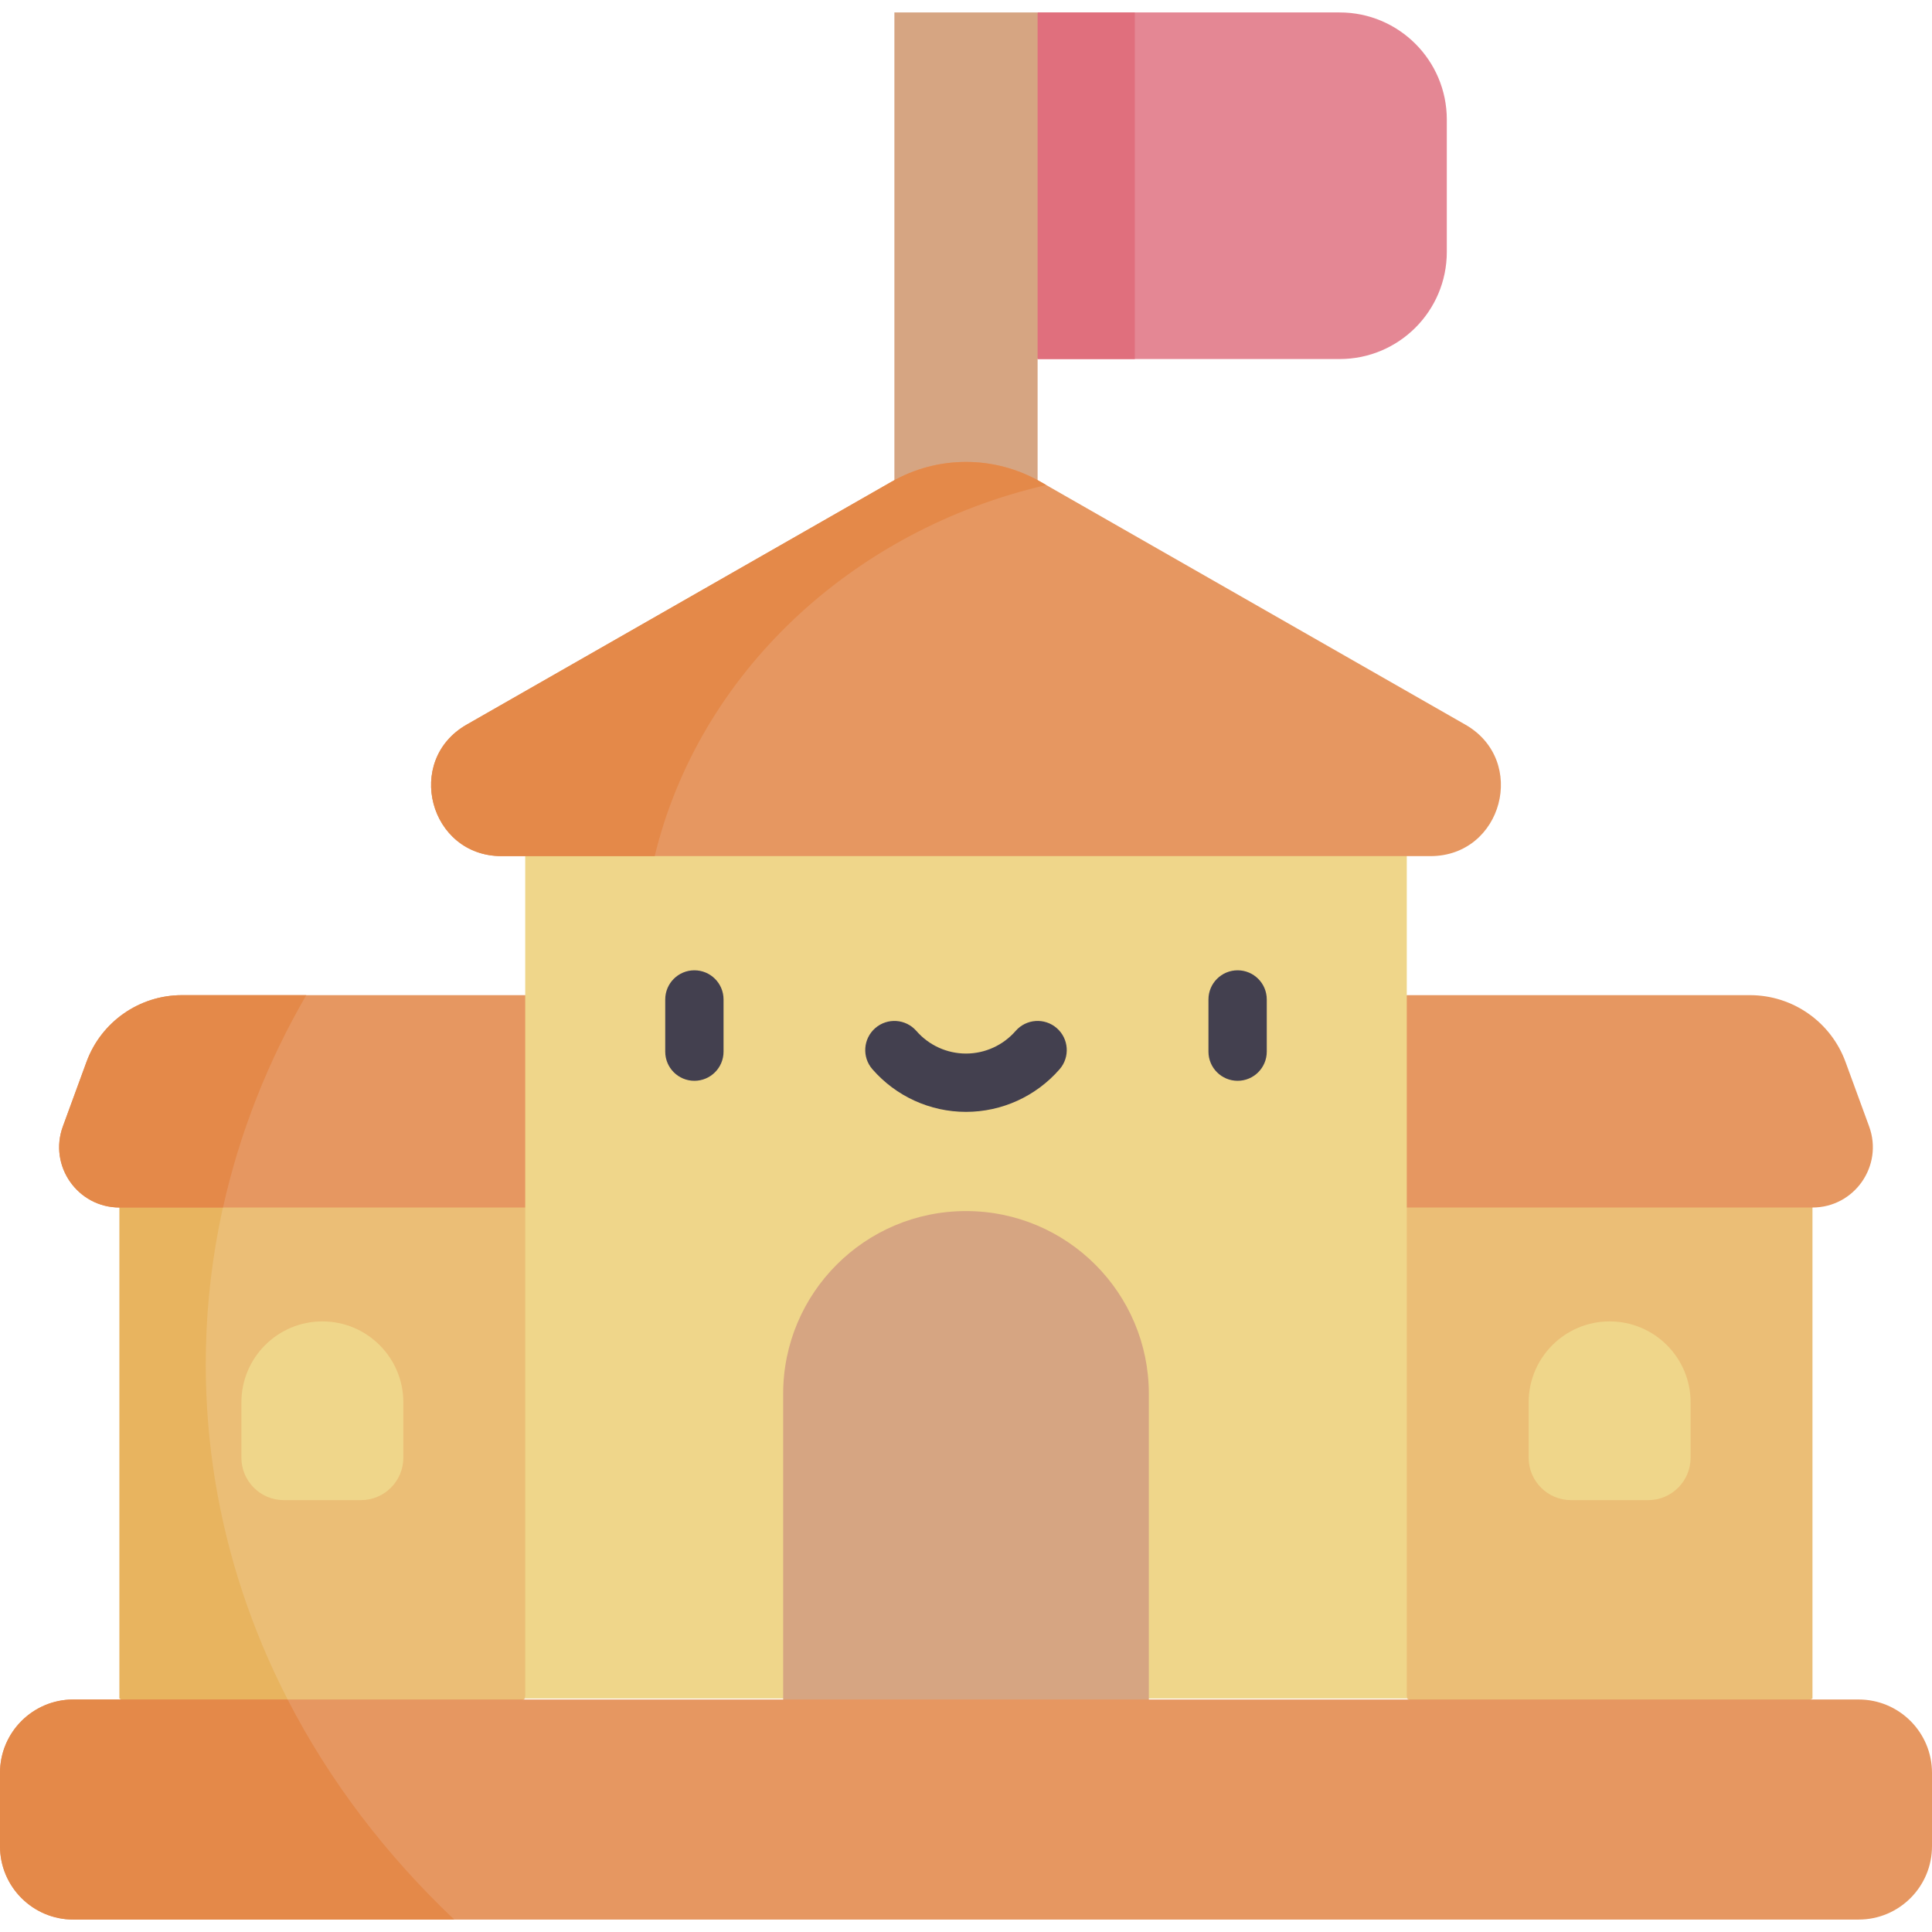 <svg id="Capa_1" enable-background="new 0 0 497 497" height="512" viewBox="0 0 497 497" width="512" xmlns="http://www.w3.org/2000/svg"><g><path d="m344.621 3.2h-77.7l-18.421 44.58 18.421 44.581h77.7c15.224 0 27.566-12.342 27.566-27.566v-34.029c0-15.224-12.342-27.566-27.566-27.566z" fill="#e48794"/><path d="m291.921 3.2h-25l-18.421 44.581 18.421 44.58h25z" fill="#e06f7d"/><path d="m230.079 3.2h36.842v143.033h-36.842z" fill="#d6a582"/><path d="m30.747 436.932 52.182 28.563 52.181-28.563 20-153.618h-124.363z" fill="#ebbe76"/><path d="m466.253 436.932-52.182 28.563-52.181-28.563-20-153.618h124.363z" fill="#ebbe76"/><path d="m52.929 350.98c0-23.672 4.472-46.43 12.713-67.666h-34.895v153.618l52.182 28.563 6.248-3.419c-22.967-32.245-36.248-70.311-36.248-111.096z" fill="#e8b45f"/><path d="m46.827 256c-10.985 0-20.802 6.86-24.579 17.176l-6.076 16.596c-3.708 10.128 3.789 20.857 14.575 20.857h124.363v-54.629z" fill="#e69761"/><path d="m450.173 256c10.985 0 20.802 6.86 24.579 17.176l6.076 16.596c3.708 10.128-3.789 20.857-14.575 20.857h-124.363v-54.629z" fill="#e69761"/><path d="m135.11 198.152h226.78v238.78h-226.78z" fill="#efd68a"/><path d="m376.957 186.413-109.334-62.504c-11.849-6.774-26.398-6.774-38.247 0l-109.334 62.504c-16.116 9.213-9.578 33.822 8.985 33.822h238.943c18.566 0 25.103-24.609 8.987-33.822z" fill="#e69761"/><path d="m82.929 339.926c-11.505 0-20.831 9.326-20.831 20.831v14.228c0 6.031 4.889 10.92 10.92 10.92h19.822c6.031 0 10.92-4.889 10.92-10.92v-14.228c0-11.504-9.327-20.831-20.831-20.831z" fill="#efd68a"/><path d="m248.5 311.542c-25.978 0-47.037 21.059-47.037 47.037v106.916h94.074v-106.916c0-25.978-21.059-47.037-47.037-47.037z" fill="#d6a582"/><path d="m414.071 339.926c11.505 0 20.831 9.326 20.831 20.831v14.228c0 6.031-4.889 10.92-10.92 10.92h-19.822c-6.031 0-10.92-4.889-10.92-10.92v-14.228c0-11.504 9.327-20.831 20.831-20.831z" fill="#efd68a"/><g><g><path d="m178.629 278.033c-4.143 0-7.5-3.358-7.5-7.5v-13.426c0-4.142 3.357-7.5 7.5-7.5s7.5 3.358 7.5 7.5v13.426c0 4.142-3.358 7.5-7.5 7.5z" fill="#43404f"/></g><g><path d="m318.371 278.033c-4.143 0-7.5-3.358-7.5-7.5v-13.426c0-4.142 3.357-7.5 7.5-7.5s7.5 3.358 7.5 7.5v13.426c0 4.142-3.357 7.5-7.5 7.5z" fill="#43404f"/></g><g><path d="m248.5 286.025c-9.229 0-18.003-3.997-24.075-10.965-2.722-3.123-2.396-7.861.728-10.582 3.122-2.72 7.86-2.396 10.581.727 3.223 3.698 7.876 5.819 12.767 5.819s9.544-2.121 12.767-5.819c2.72-3.123 7.459-3.448 10.581-.727 3.123 2.721 3.449 7.459.728 10.582-6.074 6.969-14.849 10.965-24.077 10.965z" fill="#43404f"/></g></g><path d="m478.128 437.189h-459.256c-10.423 0-18.872 8.449-18.872 18.872v18.867c0 10.423 8.449 18.872 18.872 18.872h459.257c10.423 0 18.872-8.449 18.872-18.872v-18.867c-.001-10.423-8.45-18.872-18.873-18.872z" fill="#e69761"/><g fill="#e48949"><path d="m78.787 256h-31.96c-10.986 0-20.802 6.859-24.579 17.175l-6.076 16.596c-3.708 10.128 3.789 20.857 14.575 20.857h26.619c4.282-19.279 11.565-37.618 21.421-54.628z"/><path d="m73.988 437.189h-55.116c-10.423 0-18.872 8.449-18.872 18.872v18.868c0 10.422 8.449 18.871 18.872 18.871h97.983c-17.567-16.613-32.115-35.702-42.867-56.611z"/><path d="m269.141 124.776-1.517-.867c-11.849-6.774-26.398-6.774-38.247 0l-109.334 62.504c-16.116 9.213-9.578 33.822 8.985 33.822h39.39c11.305-46.792 50.547-83.847 100.723-95.459z"/></g></g></svg>